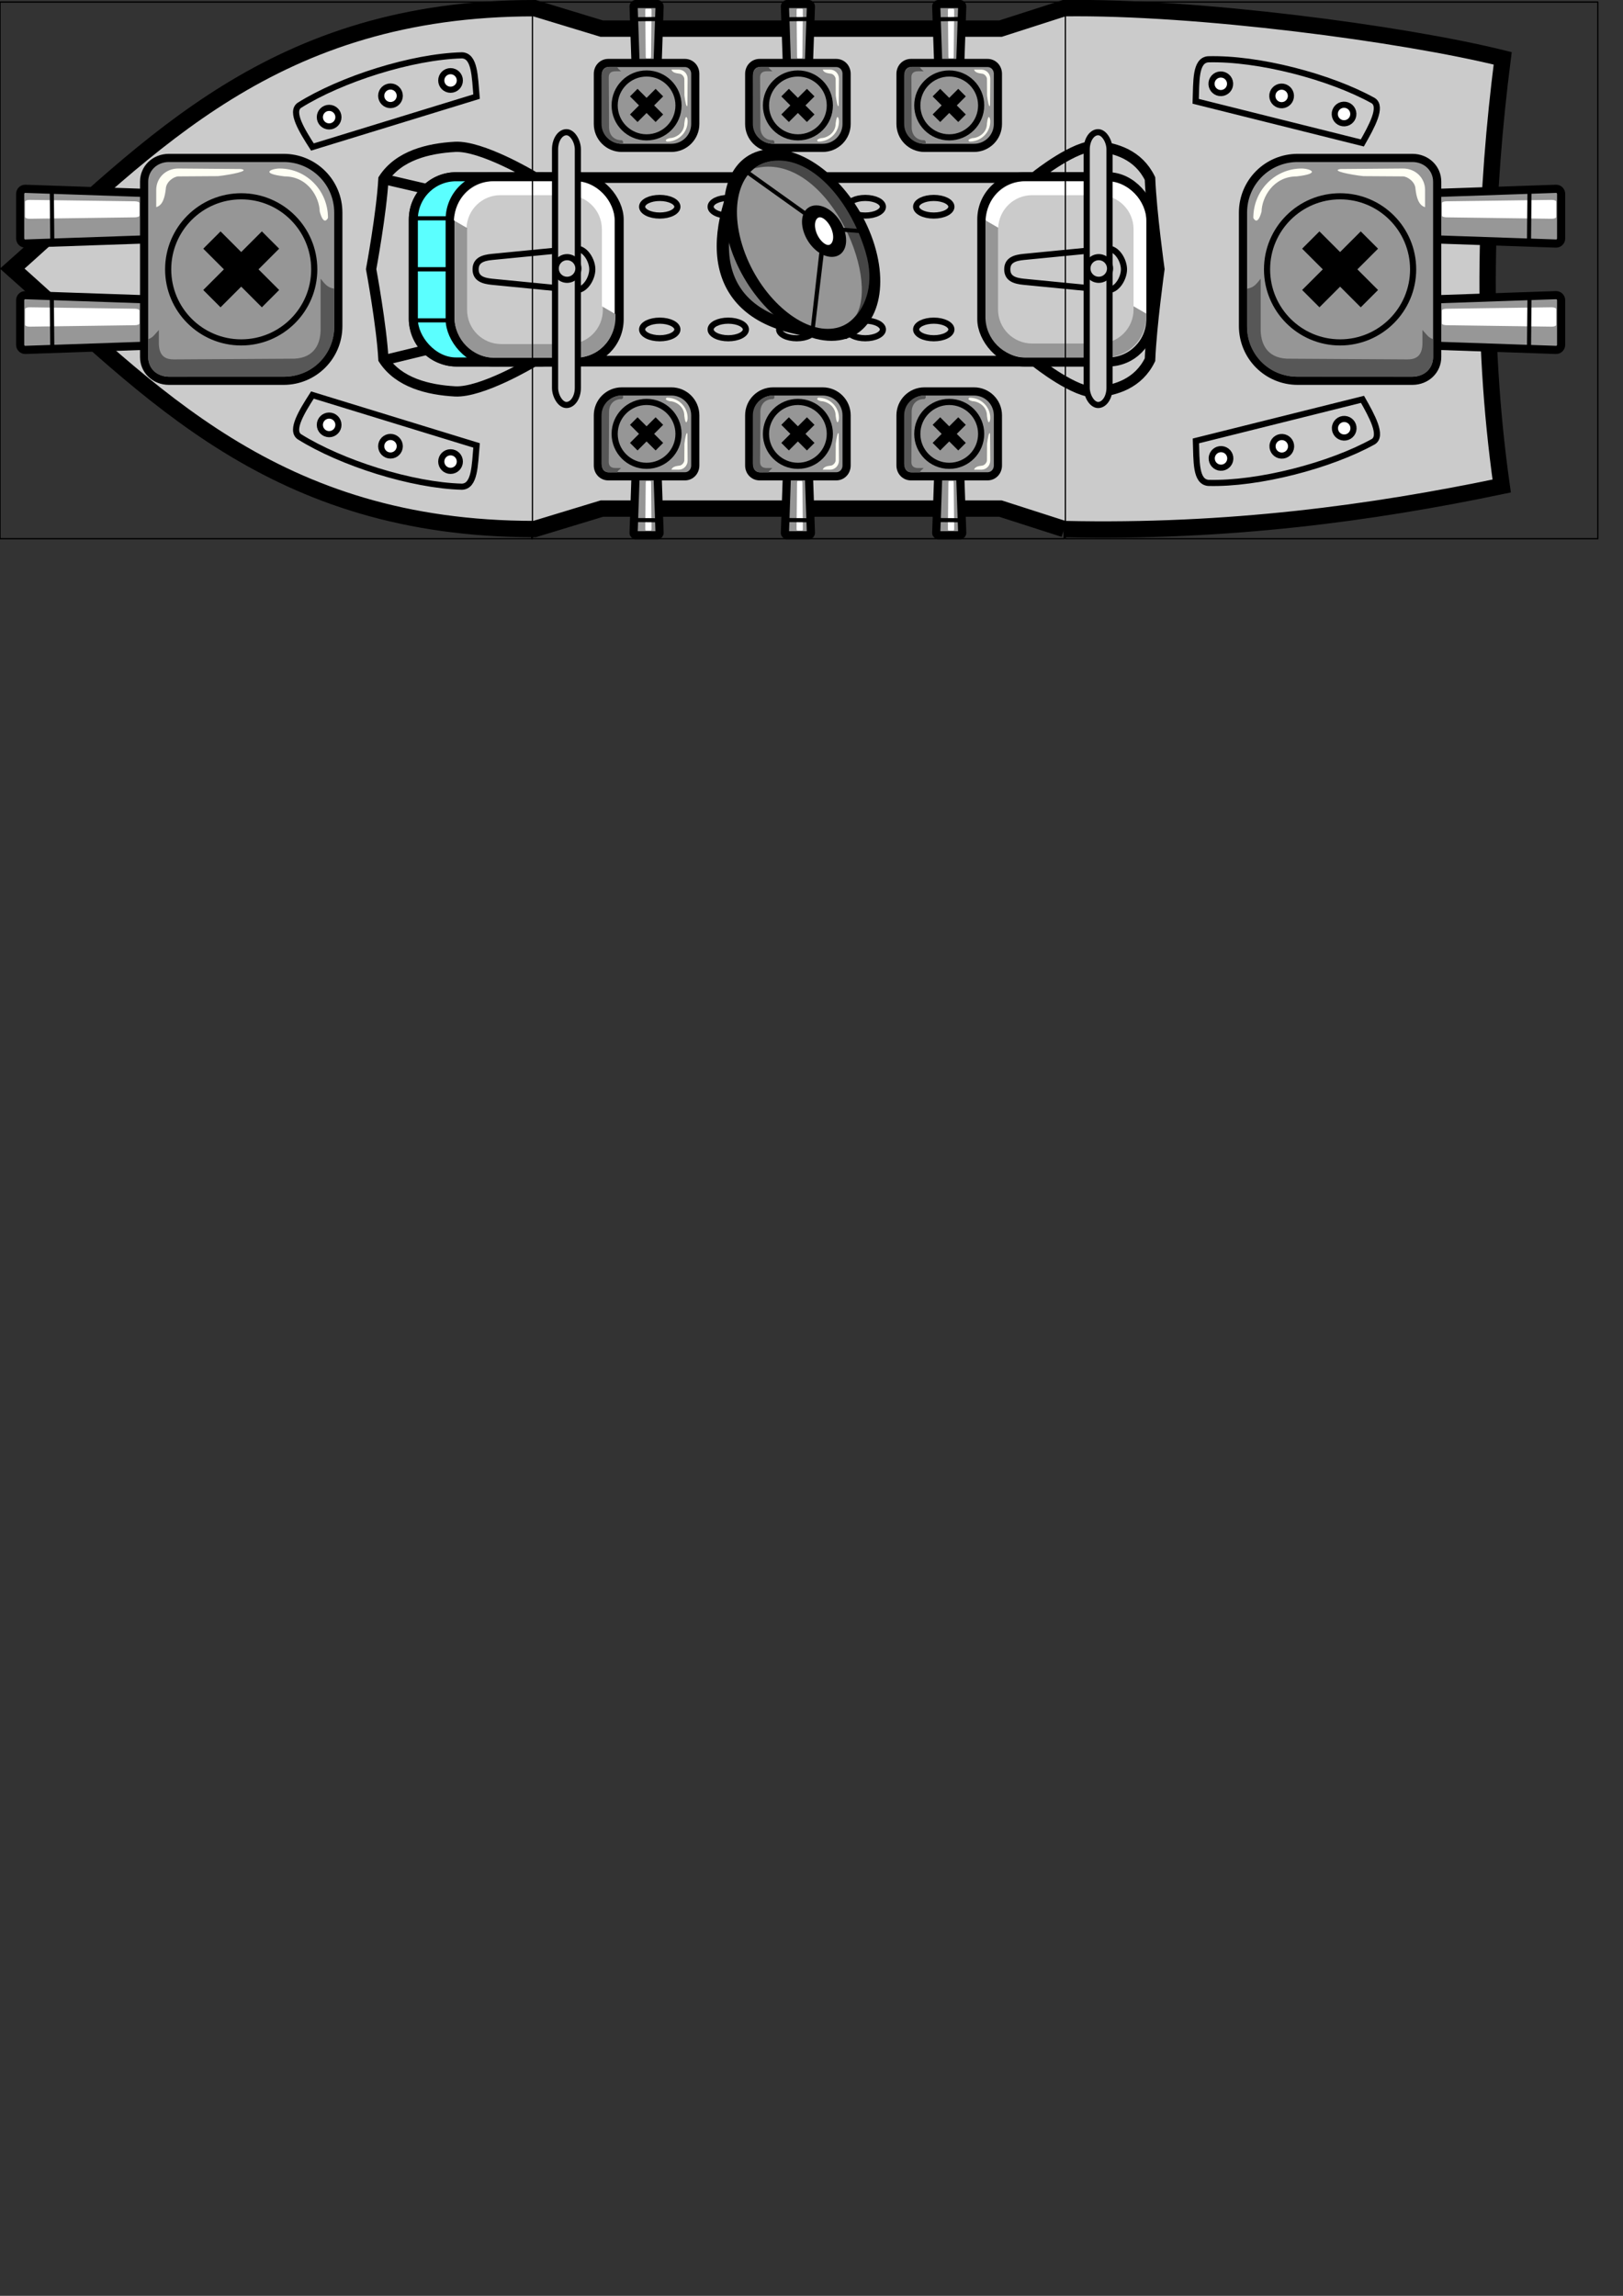 <?xml version="1.0" encoding="UTF-8" standalone="no"?>
<!-- Created with Inkscape (http://www.inkscape.org/) -->

<svg
   xmlns:dc="http://purl.org/dc/elements/1.1/"
   xmlns:cc="http://creativecommons.org/ns#"
   xmlns:rdf="http://www.w3.org/1999/02/22-rdf-syntax-ns#"
   xmlns:svg="http://www.w3.org/2000/svg"
   xmlns="http://www.w3.org/2000/svg"
   xmlns:sodipodi="http://sodipodi.sourceforge.net/DTD/sodipodi-0.dtd"
   xmlns:inkscape="http://www.inkscape.org/namespaces/inkscape"
   width="210mm"
   height="297mm"
   viewBox="0 0 210 297"
   version="1.1"
   id="svg8"
   inkscape:version="0.92.4 (5da689c313, 2019-01-14)"
   sodipodi:docname="barco.svg">
  <rect x="0" y="0" width="210" height="297" fill="#333333" stroke="none"/>
  <defs
     id="defs2">
    <inkscape:path-effect
       oposite_fuse="false"
       fuse_paths="false"
       discard_orig_path="false"
       mode="free"
       is_visible="true"
       id="path-effect1175"
       center_point="62.037,34.812"
       end_point="55.28,34.845"
       start_point="68.794,34.779"
       effect="mirror_symmetry" />
    <inkscape:path-effect
       effect="mirror_symmetry"
       start_point="68.794,34.779"
       end_point="55.28,34.845"
       center_point="62.037,34.812"
       id="path-effect4647"
       is_visible="true"
       mode="free"
       discard_orig_path="false"
       fuse_paths="false"
       oposite_fuse="false" />
    <inkscape:path-effect
       effect="mirror_symmetry"
       start_point="55.28,23.156"
       end_point="55.28,24.476"
       center_point="55.28,23.816"
       id="path-effect4639"
       is_visible="true"
       mode="free"
       discard_orig_path="false"
       fuse_paths="false"
       oposite_fuse="false" />
  </defs>
  <sodipodi:namedview
     id="base"
     pagecolor="#ffffff"
     bordercolor="#666666"
     borderopacity="1.0"
     inkscape:pageopacity="0.0"
     inkscape:pageshadow="2"
     inkscape:zoom="0.7"
     inkscape:cx="391.67447"
     inkscape:cy="984.34258"
     inkscape:document-units="mm"
     inkscape:current-layer="layer1"
     showgrid="false"
     inkscape:snap-page="true"
     showguides="true"
     inkscape:guide-bbox="true"
     inkscape:snap-smooth-nodes="true"
     inkscape:snap-intersection-paths="true"
     inkscape:object-paths="false"
     inkscape:window-width="1366"
     inkscape:window-height="745"
     inkscape:window-x="-8"
     inkscape:window-y="-8"
     inkscape:window-maximized="1"
     inkscape:snap-global="true"
     inkscape:snap-bbox="true"
     inkscape:bbox-paths="true">
    <sodipodi:guide
       position="33.787,263.213"
       orientation="1,0"
       id="guide819"
       inkscape:locked="false" />
    <sodipodi:guide
       position="16.725,262.221"
       orientation="0,1"
       id="guide821"
       inkscape:locked="false" />
  </sodipodi:namedview>
  <g
     inkscape:label="Capa 1"
     inkscape:groupmode="layer"
     id="layer1">
    <path
       sodipodi:nodetypes="ccccccccc"
       inkscape:connector-curvature="0"
       id="path1438"
       d="m 68.794,0.266 h 34.447 34.447 V 34.978 69.689 H 103.24 68.794 V 34.978 Z"
       style="fill:none;fill-opacity:1;stroke:#000000;stroke-width:0.163;stroke-linecap:round;stroke-linejoin:round;stroke-miterlimit:4;stroke-dasharray:none;stroke-dashoffset:19.8;stroke-opacity:1;paint-order:fill markers stroke"
       inkscape:export-filename="C:\xampp\htdocs\BatallaNaval\imagen\barcos\destructor_medio.png"
       inkscape:export-xdpi="96"
       inkscape:export-ydpi="96" />
    <path
       style="fill:#cbcbcb;fill-opacity:1;stroke:#000000;stroke-width:2.117;stroke-linecap:butt;stroke-linejoin:miter;stroke-miterlimit:4;stroke-dasharray:none;stroke-opacity:1"
       d="m 137.687,68.443 -8.23,-2.646 H 77.863 l -8.702,2.646 C 35.374,68.443 19.546,50.678 1.588,34.751 19.546,18.823 35.374,1.058 69.161,1.058 l 8.702,2.646 h 51.594 l 8.23,-2.646 c 17.112,-0.231 43.771,3.271 56.746,6.489 -2.174,17.101 -2.945,35.303 -0.128,55.325 -16.735,3.497 -35.34,6.046 -56.618,5.571 z"
       id="path5265"
       inkscape:connector-curvature="0"
       sodipodi:nodetypes="cccccccccccc" />
    <path
       style="fill:#979797;fill-opacity:1;stroke:#000000;stroke-width:1.058;stroke-linecap:round;stroke-linejoin:round;stroke-miterlimit:4;stroke-dasharray:none;stroke-dashoffset:19.8;stroke-opacity:1;paint-order:fill markers stroke"
       d="m 3.278,24.425 15.368,0.529 c 0.37,0.013 0.668,0.298 0.668,0.668 v 4.688 c 0,0.37 -0.298,0.655 -0.668,0.668 L 3.278,31.507 c -0.37,0.013 -0.668,-0.298 -0.668,-0.668 v -5.746 c 0,-0.37 0.298,-0.681 0.668,-0.668 z"
       id="rect836"
       inkscape:connector-curvature="0"
       sodipodi:nodetypes="sssssssss" />
    <g
       id="g4620">
      <path
         style="fill:#979797;fill-opacity:1;stroke:#000000;stroke-width:1.058;stroke-linecap:round;stroke-linejoin:round;stroke-miterlimit:4;stroke-dasharray:none;stroke-dashoffset:19.8;stroke-opacity:1;paint-order:fill markers stroke"
         d="m 3.278,38.183 15.368,0.529 c 0.37,0.013 0.668,0.298 0.668,0.668 v 4.688 c 0,0.37 -0.298,0.655 -0.668,0.668 L 3.278,45.266 C 2.908,45.279 2.609,44.968 2.609,44.598 v -5.746 c 0,-0.37 0.298,-0.681 0.668,-0.668 z"
         id="path4611"
         inkscape:connector-curvature="0"
         sodipodi:nodetypes="sssssssss" />
      <path
         sodipodi:nodetypes="sssssssss"
         inkscape:connector-curvature="0"
         id="path4613"
         d="m 3.836,39.753 13.616,0.187 c 0.328,0.005 0.592,0.105 0.592,0.236 v 1.659 c 0,0.131 -0.264,0.232 -0.592,0.236 L 3.836,42.259 C 3.508,42.264 3.244,42.154 3.244,42.023 v -2.033 c 0,-0.131 0.264,-0.241 0.592,-0.236 z"
         style="fill:#ffffff;fill-opacity:1;stroke:none;stroke-width:0.593;stroke-linecap:round;stroke-linejoin:round;stroke-miterlimit:4;stroke-dasharray:none;stroke-dashoffset:19.8;stroke-opacity:1;paint-order:fill markers stroke" />
      <path
         style="fill:none;stroke:#000000;stroke-width:0.529;stroke-linecap:butt;stroke-linejoin:miter;stroke-miterlimit:4;stroke-dasharray:none;stroke-opacity:1"
         d="m 6.701,38.301 0.066,6.845"
         id="path4615"
         inkscape:connector-curvature="0"
         sodipodi:nodetypes="cc" />
    </g>
    <g
       id="g858"
       style="stroke-width:0.794;stroke-miterlimit:4;stroke-dasharray:none"
       transform="translate(1.587,1.058)">
      <path
         sodipodi:nodetypes="ccccc"
         inkscape:connector-curvature="0"
         id="path846"
         d="M 37.136,12.573 C 42.567,9.172 51.704,6.268 58.185,6.1 c 1.671,0.065 1.66,2.731 1.89,5.339 L 38.837,17.959 C 37.505,15.879 35.974,13.423 37.136,12.573 Z"
         style="fill:none;stroke:#000000;stroke-width:0.794;stroke-linecap:butt;stroke-linejoin:miter;stroke-miterlimit:4;stroke-dasharray:none;stroke-opacity:1" />
      <circle
         r="1.202"
         cy="14.098"
         cx="41"
         id="path848"
         style="fill:#ffffff;fill-opacity:1;stroke:#000000;stroke-width:0.794;stroke-linecap:round;stroke-linejoin:round;stroke-miterlimit:4;stroke-dasharray:none;stroke-dashoffset:19.8;stroke-opacity:1;paint-order:fill markers stroke" />
      <circle
         style="fill:#ffffff;fill-opacity:1;stroke:#000000;stroke-width:0.794;stroke-linecap:round;stroke-linejoin:round;stroke-miterlimit:4;stroke-dasharray:none;stroke-dashoffset:19.8;stroke-opacity:1;paint-order:fill markers stroke"
         id="circle850"
         cx="48.938"
         cy="11.334"
         r="1.202" />
      <circle
         r="1.202"
         cy="9.35"
         cx="56.71"
         id="circle852"
         style="fill:#ffffff;fill-opacity:1;stroke:#000000;stroke-width:0.794;stroke-linecap:round;stroke-linejoin:round;stroke-miterlimit:4;stroke-dasharray:none;stroke-dashoffset:19.8;stroke-opacity:1;paint-order:fill markers stroke" />
    </g>
    <g
       id="g868"
       transform="matrix(1,0,0,-1,1.587,69.062)"
       style="stroke-width:0.794;stroke-miterlimit:4;stroke-dasharray:none">
      <path
         style="fill:none;stroke:#000000;stroke-width:0.794;stroke-linecap:butt;stroke-linejoin:miter;stroke-miterlimit:4;stroke-dasharray:none;stroke-opacity:1"
         d="M 37.136,12.573 C 42.567,9.172 51.704,6.268 58.185,6.1 c 1.671,0.065 1.66,2.731 1.89,5.339 L 38.837,17.959 C 37.505,15.879 35.974,13.423 37.136,12.573 Z"
         id="path860"
         inkscape:connector-curvature="0"
         sodipodi:nodetypes="ccccc" />
      <circle
         style="fill:#ffffff;fill-opacity:1;stroke:#000000;stroke-width:0.794;stroke-linecap:round;stroke-linejoin:round;stroke-miterlimit:4;stroke-dasharray:none;stroke-dashoffset:19.8;stroke-opacity:1;paint-order:fill markers stroke"
         id="circle862"
         cx="41"
         cy="14.098"
         r="1.202" />
      <circle
         r="1.202"
         cy="11.334"
         cx="48.938"
         id="circle864"
         style="fill:#ffffff;fill-opacity:1;stroke:#000000;stroke-width:0.794;stroke-linecap:round;stroke-linejoin:round;stroke-miterlimit:4;stroke-dasharray:none;stroke-dashoffset:19.8;stroke-opacity:1;paint-order:fill markers stroke" />
      <circle
         style="fill:#ffffff;fill-opacity:1;stroke:#000000;stroke-width:0.794;stroke-linecap:round;stroke-linejoin:round;stroke-miterlimit:4;stroke-dasharray:none;stroke-dashoffset:19.8;stroke-opacity:1;paint-order:fill markers stroke"
         id="circle866"
         cx="56.71"
         cy="9.35"
         r="1.202" />
    </g>
    <path
       style="fill:#cbcbcb;fill-opacity:1;stroke:#000000;stroke-width:1.385;stroke-linecap:round;stroke-linejoin:round;stroke-miterlimit:4;stroke-dasharray:none;stroke-dashoffset:19.8;stroke-opacity:1;paint-order:fill markers stroke"
       d="m 59.055,22.97 h 81.8 c 3.028,0 5.466,2.438 5.466,5.466 v 12.818 c 0,3.028 -2.438,5.466 -5.466,5.466 H 59.055 c -3.028,0 -5.466,-2.438 -5.466,-5.466 V 28.436 c 0,-3.028 2.438,-5.466 5.466,-5.466 z"
       id="rect872"
       inkscape:connector-curvature="0"
       sodipodi:nodetypes="sssssssss" />
    <rect
       style="fill:#5bffff;fill-opacity:1;stroke:#000000;stroke-width:1.172;stroke-linecap:round;stroke-linejoin:round;stroke-miterlimit:4;stroke-dasharray:none;stroke-dashoffset:19.8;stroke-opacity:1;paint-order:fill markers stroke"
       id="rect5324"
       width="21.867"
       height="23.964"
       x="53.482"
       y="22.864"
       ry="5.515" />
    <path
       style="fill:none;stroke:#000000;stroke-width:1.323;stroke-linecap:butt;stroke-linejoin:miter;stroke-miterlimit:4;stroke-dasharray:none;stroke-opacity:1"
       d="m 68.886,22.74 c 0,0 -6.577,-3.934 -10.016,-3.742 -3.44,0.192 -7.289,1.111 -9.26,4.158 -0.234,4.35 -1.587,11.66 -1.587,11.66 0,0 1.353,7.311 1.587,11.66 1.972,3.047 5.821,3.966 9.26,4.158 3.44,0.192 10.016,-3.742 10.016,-3.742 z"
       id="path4631"
       inkscape:connector-curvature="0"
       sodipodi:nodetypes="czccczcc" />
    <rect
       ry="5.515"
       y="22.864"
       x="58.245"
       height="23.964"
       width="21.867"
       id="rect874"
       style="fill:#cbcbcb;fill-opacity:1;stroke:#000000;stroke-width:1.172;stroke-linecap:round;stroke-linejoin:round;stroke-miterlimit:4;stroke-dasharray:none;stroke-dashoffset:19.8;stroke-opacity:1;paint-order:fill markers stroke" />
    <rect
       style="fill:none;fill-opacity:1;stroke:#000000;stroke-width:0.529;stroke-linecap:round;stroke-linejoin:round;stroke-miterlimit:4;stroke-dasharray:none;stroke-dashoffset:19.8;stroke-opacity:1;paint-order:fill markers stroke"
       id="rect876"
       width="4.76"
       height="6.602"
       x="53.56"
       y="28.243" />
    <rect
       y="34.845"
       x="53.558"
       height="6.602"
       width="4.76"
       id="rect878"
       style="fill:none;fill-opacity:1;stroke:#000000;stroke-width:0.529;stroke-linecap:round;stroke-linejoin:round;stroke-miterlimit:4;stroke-dasharray:none;stroke-dashoffset:19.8;stroke-opacity:1;paint-order:fill markers stroke" />
    <path
       sodipodi:nodetypes="sssssssss"
       inkscape:connector-curvature="0"
       id="path4609"
       d="m 3.836,25.861 13.616,0.182 c 0.328,0.004 0.592,0.103 0.592,0.23 v 1.615 c 0,0.127 -0.264,0.226 -0.592,0.23 L 3.836,28.3 C 3.508,28.305 3.244,28.198 3.244,28.07 v -1.979 c 0,-0.127 0.264,-0.235 0.592,-0.23 z"
       style="fill:#ffffff;fill-opacity:1;stroke:none;stroke-width:0.585;stroke-linecap:round;stroke-linejoin:round;stroke-miterlimit:4;stroke-dasharray:none;stroke-dashoffset:19.8;stroke-opacity:1;paint-order:fill markers stroke" />
    <path
       style="fill:none;stroke:#000000;stroke-width:0.529;stroke-linecap:butt;stroke-linejoin:miter;stroke-miterlimit:4;stroke-dasharray:none;stroke-opacity:1"
       d="m 6.701,24.543 0.066,6.845"
       id="path882"
       inkscape:connector-curvature="0"
       sodipodi:nodetypes="cc" />
    <ellipse
       style="fill:none;stroke:#000000;stroke-width:0.794;stroke-miterlimit:4;stroke-dasharray:none;stroke-opacity:1"
       id="path5274"
       cx="85.366"
       cy="26.746"
       rx="2.282"
       ry="1.139" />
    <ellipse
       ry="1.139"
       rx="2.282"
       cy="26.746"
       cx="94.229"
       id="ellipse5276"
       style="fill:none;stroke:#000000;stroke-width:0.794;stroke-miterlimit:4;stroke-dasharray:none;stroke-opacity:1" />
    <ellipse
       style="fill:none;stroke:#000000;stroke-width:0.794;stroke-miterlimit:4;stroke-dasharray:none;stroke-opacity:1"
       id="ellipse5278"
       cx="103.093"
       cy="26.746"
       rx="2.282"
       ry="1.139" />
    <ellipse
       ry="1.139"
       rx="2.282"
       cy="26.746"
       cx="111.957"
       id="ellipse5280"
       style="fill:none;stroke:#000000;stroke-width:0.794;stroke-miterlimit:4;stroke-dasharray:none;stroke-opacity:1" />
    <ellipse
       style="fill:none;stroke:#000000;stroke-width:0.794;stroke-miterlimit:4;stroke-dasharray:none;stroke-opacity:1"
       id="ellipse5282"
       cx="120.82"
       cy="26.746"
       rx="2.282"
       ry="1.139" />
    <ellipse
       ry="1.139"
       rx="2.282"
       cy="42.621"
       cx="85.366"
       id="ellipse5284"
       style="fill:none;stroke:#000000;stroke-width:0.794;stroke-miterlimit:4;stroke-dasharray:none;stroke-opacity:1" />
    <ellipse
       style="fill:none;stroke:#000000;stroke-width:0.794;stroke-miterlimit:4;stroke-dasharray:none;stroke-opacity:1"
       id="ellipse5286"
       cx="94.229"
       cy="42.621"
       rx="2.282"
       ry="1.139" />
    <ellipse
       ry="1.139"
       rx="2.282"
       cy="42.621"
       cx="103.093"
       id="ellipse5288"
       style="fill:none;stroke:#000000;stroke-width:0.794;stroke-miterlimit:4;stroke-dasharray:none;stroke-opacity:1" />
    <ellipse
       style="fill:none;stroke:#000000;stroke-width:0.794;stroke-miterlimit:4;stroke-dasharray:none;stroke-opacity:1"
       id="ellipse5290"
       cx="111.957"
       cy="42.621"
       rx="2.282"
       ry="1.139" />
    <ellipse
       ry="1.139"
       rx="2.282"
       cy="42.621"
       cx="120.82"
       id="ellipse5292"
       style="fill:none;stroke:#000000;stroke-width:0.794;stroke-miterlimit:4;stroke-dasharray:none;stroke-opacity:1" />
    <g
       id="g4599"
       transform="translate(10.583,-0.529)">
      <path
         sodipodi:nodetypes="ccc"
         inkscape:connector-curvature="0"
         id="path5300"
         d="M 84.988,23.727 C 80.149,35.027 83.717,43.181 97.567,43.54 Z"
         style="fill:#808080;stroke:#000000;stroke-width:1.58;stroke-linecap:butt;stroke-linejoin:miter;stroke-miterlimit:4;stroke-dasharray:none;stroke-opacity:1" />
      <ellipse
         transform="matrix(1,0,0.293,0.956,0,0)"
         ry="12.159"
         rx="8.559"
         cy="33.706"
         cx="83.322"
         id="path5294"
         style="fill:#969696;fill-opacity:1;stroke:#000000;stroke-width:1.622;stroke-miterlimit:4;stroke-dasharray:none;stroke-opacity:1" />
      <path
         sodipodi:nodetypes="sccss"
         inkscape:connector-curvature="0"
         id="ellipse5302"
         d="m 101.397,33.071 c 1.291,4.273 -0.097,7.069 -1.322,8.434 3.408,-5.102 -3.874,-21.54 -13.044,-19.187 0.933,-0.745 1.981,-1.02 3.162,-1.02 4.662,0 9.263,5.349 11.204,11.772 z"
         style="fill:#464646;fill-opacity:1;stroke:none;stroke-width:1.576;stroke-miterlimit:4;stroke-dasharray:none;stroke-opacity:1" />
      <path
         sodipodi:nodetypes="ccccc"
         inkscape:connector-curvature="0"
         id="path5298"
         d="m 86.296,22.941 9.848,7.035 -1.595,13.319 1.501,-13.225 4.971,0.375"
         style="fill:none;stroke:#000000;stroke-width:0.525px;stroke-linecap:butt;stroke-linejoin:miter;stroke-opacity:1" />
      <ellipse
         style="fill:#ffffff;stroke:#000000;stroke-width:1.611;stroke-miterlimit:4;stroke-dasharray:none;stroke-opacity:1"
         id="ellipse5296"
         cx="86.854"
         cy="31.797"
         rx="1.861"
         ry="2.678"
         transform="matrix(1,0,0.289,0.957,0,0)" />
    </g>
    <g
       id="g4645"
       inkscape:path-effect="#path-effect4647">
      <path
         sodipodi:nodetypes="cc"
         inkscape:connector-curvature="0"
         id="path4637"
         d="m 49.609,23.156 5.671,1.319 m -5.556,22.114 5.658,-1.375"
         style="fill:none;stroke:#000000;stroke-width:1.323;stroke-linecap:butt;stroke-linejoin:miter;stroke-miterlimit:4;stroke-dasharray:none;stroke-opacity:1"
         inkscape:original-d="m 49.609374,23.156248 5.671122,1.319284" />
      <path
         sodipodi:nodetypes="cc"
         inkscape:connector-curvature="0"
         id="path4641"
         d="m 48.029,34.779 5.56,0.066 m -5.559,0.137 5.559,-0.121"
         style="fill:none;stroke:none;stroke-width:0.265px;stroke-linecap:butt;stroke-linejoin:miter;stroke-opacity:1"
         inkscape:original-d="m 48.02874,34.779021 5.559851,0.06629" />
    </g>
    <g
       id="g909">
      <path
         sodipodi:nodetypes="sscsssscs"
         inkscape:connector-curvature="0"
         id="rect830"
         d="M 18.646,46.188 V 23.503 c 0,-1.703 1.371,-3.074 3.226,-3.074 h 14.819 c 3.924,0 7.083,3.159 7.083,7.083 v 14.667 c 0,3.924 -3.159,7.083 -7.083,7.083 H 21.872 c -1.855,0 -3.226,-1.371 -3.226,-3.074 z"
         style="fill:#969696;fill-opacity:1;stroke:#000000;stroke-width:1.058;stroke-linecap:round;stroke-linejoin:round;stroke-miterlimit:4;stroke-dasharray:none;stroke-dashoffset:19.8;stroke-opacity:1;paint-order:fill markers stroke" />
      <circle
         r="9.451"
         cy="34.845"
         cx="31.21"
         id="path834"
         style="fill:none;fill-opacity:1;stroke:#000000;stroke-width:0.794;stroke-linecap:round;stroke-linejoin:round;stroke-miterlimit:4;stroke-dasharray:none;stroke-dashoffset:19.8;stroke-opacity:1;paint-order:fill markers stroke" />
      <path
         inkscape:connector-curvature="0"
         id="rect1444"
         d="m 26.861,32.172 2.673,2.673 -2.673,2.673 1.675,1.675 2.673,-2.673 2.673,2.673 1.676,-1.676 -2.673,-2.673 2.673,-2.673 -1.675,-1.675 -2.673,2.673 -2.673,-2.673 z"
         style="fill:#000000;stroke:#000000;stroke-width:0.794;stroke-miterlimit:4;stroke-dasharray:none;stroke-opacity:1" />
      <path
         style="fill:#fffff4;fill-opacity:1;stroke:none;stroke-width:0.945;stroke-linecap:round;stroke-linejoin:round;stroke-miterlimit:4;stroke-dasharray:none;stroke-dashoffset:19.8;stroke-opacity:1;paint-order:fill markers stroke"
         d="m 36.174,21.799 c 3.47,0 6.263,2.848 6.263,6.385 0,0 -0.521,1.187 -1.066,-0.809 -0.037,-1.828 -1.507,-4.555 -4.555,-4.555 -3.256,-0.384 -1.701,-1.008 -0.642,-1.021 z m -7.977,0.988 -5.112,0.033 c -0.585,0.005 -1.607,0.692 -1.632,1.632 -0.128,1.035 -0.379,2.109 -1.238,2.342 v -2.224 c 0,-1.535 1.212,-2.771 2.853,-2.771 l 8.102,0.067 c 1.334,0.223 -1.421,0.756 -2.973,0.921 z"
         id="path4635"
         inkscape:connector-curvature="0"
         sodipodi:nodetypes="cccccccccscccc" />
      <path
         sodipodi:nodetypes="ccccccccccccc"
         inkscape:connector-curvature="0"
         id="path4661"
         d="m 19.175,43.868 c 0.636,-0.183 0.851,-0.631 1.378,-1.18 v 1.587 c -0.029,1.886 0.945,2.217 1.937,2.221 l 15.592,-0.095 c 2.65,-0.12 3.446,-2.012 3.402,-3.969 v -6.378 c 0.54,0.643 0.829,1.139 1.762,1.295 v 4.83 c 0.086,3.446 -2.666,6.591 -6.553,6.553 l -14.786,0.009 c -1.838,-0.033 -2.73,-1.198 -2.73,-2.553 z"
         style="fill:#575757;fill-opacity:1;stroke:none;stroke-width:0.265;stroke-linecap:butt;stroke-linejoin:round;stroke-miterlimit:4;stroke-dasharray:none;stroke-opacity:1" />
    </g>
    <path
       style="fill:#969696;fill-opacity:1;stroke:none;stroke-width:4.209;stroke-linecap:round;stroke-linejoin:round;stroke-miterlimit:4;stroke-dasharray:none;stroke-dashoffset:19.8;stroke-opacity:1;paint-order:fill markers stroke"
       d="M 300.516 153.291 L 294.355 149.717 L 294.355 151.271 C 294.355 160.522 286.91 167.969 277.66 167.969 L 244.764 167.969 C 235.514 167.969 228.066 160.522 228.066 151.271 L 228.066 117.67 L 228.066 112.121 C 228.066 111.842 228.135 111.582 228.148 111.307 L 221.982 107.729 C 221.973 107.984 221.906 108.224 221.906 108.482 L 221.906 117.418 L 221.906 154.91 C 221.906 165.879 230.738 174.709 241.707 174.709 L 280.715 174.709 C 291.684 174.709 300.516 165.879 300.516 154.91 L 300.516 153.291 z "
       id="path1144"
       transform="scale(0.265)" />
    <path
       style="fill:#ffffff;fill-opacity:1;stroke:none;stroke-width:1.114;stroke-linecap:round;stroke-linejoin:round;stroke-miterlimit:4;stroke-dasharray:none;stroke-dashoffset:19.8;stroke-opacity:1;paint-order:fill markers stroke"
       d="m 63.952,23.464 c -2.834,0 -5.112,2.232 -5.219,5.039 l 1.631,0.947 c 0.114,-2.344 2.023,-4.202 4.396,-4.202 h 8.704 c 2.447,0 4.417,1.97 4.417,4.418 v 9.947 l 1.63,0.946 V 28.703 c 0,-2.902 -2.337,-5.238 -5.239,-5.238 z"
       id="rect1132"
       inkscape:connector-curvature="0" />
    <path
       style="fill:#cbcbcb;fill-opacity:1;stroke:#000000;stroke-width:0.794;stroke-linejoin:round;stroke-miterlimit:4;stroke-dasharray:none;stroke-opacity:1"
       d="m 63.677,33.236 10.824,-1.058 c 1.179,-0.115 2.138,1.483 2.138,2.667 0,1.185 -0.959,2.783 -2.138,2.667 L 63.677,36.454 c -1.179,-0.115 -2.138,-0.424 -2.138,-1.609 0,-1.185 0.959,-1.494 2.138,-1.609 z"
       id="rect1146"
       inkscape:connector-curvature="0"
       sodipodi:nodetypes="sssssss" />
    <rect
       style="fill:#cbcbcb;fill-opacity:1;stroke:#000000;stroke-width:0.794;stroke-linejoin:round;stroke-miterlimit:4;stroke-dasharray:none;stroke-opacity:1"
       id="rect1151"
       width="2.95"
       height="35.289"
       x="71.818"
       y="17.103"
       ry="2.214" />
    <circle
       style="fill:#cbcbcb;fill-opacity:1;stroke:#000000;stroke-width:0.794;stroke-linejoin:round;stroke-miterlimit:4;stroke-dasharray:none;stroke-opacity:1"
       id="path1149"
       cx="73.375"
       cy="34.732"
       r="1.465" />
    <path
       sodipodi:nodetypes="czccczcc"
       inkscape:connector-curvature="0"
       id="path1167"
       d="m 134.185,22.679 c 0,0 4.985,-3.954 7.593,-3.761 2.607,0.193 5.525,1.117 7.02,4.179 0.178,4.372 1.203,11.72 1.203,11.72 0,0 -1.026,7.348 -1.203,11.72 -1.495,3.062 -4.412,3.986 -7.02,4.179 -2.607,0.193 -7.593,-3.761 -7.593,-3.761 z"
       style="fill:none;stroke:#000000;stroke-width:1.367;stroke-linecap:butt;stroke-linejoin:miter;stroke-miterlimit:4;stroke-dasharray:none;stroke-opacity:1" />
    <rect
       style="fill:#cbcbcb;fill-opacity:1;stroke:#000000;stroke-width:1.172;stroke-linecap:round;stroke-linejoin:round;stroke-miterlimit:4;stroke-dasharray:none;stroke-dashoffset:19.8;stroke-opacity:1;paint-order:fill markers stroke"
       id="rect1153"
       width="21.867"
       height="23.964"
       x="127.036"
       y="22.864"
       ry="5.515" />
    <path
       id="path1155"
       d="m 148.303,40.558 -1.63,-0.946 v 0.411 c 0,2.447 -1.97,4.418 -4.417,4.418 h -8.704 c -2.447,0 -4.418,-1.97 -4.418,-4.418 v -8.89 -1.468 c 0,-0.074 0.018,-0.143 0.022,-0.215 l -1.631,-0.947 c -0.003,0.068 -0.02,0.131 -0.02,0.199 v 2.364 9.92 c 0,2.902 2.337,5.238 5.239,5.238 h 10.321 c 2.902,0 5.239,-2.336 5.239,-5.238 z"
       style="fill:#969696;fill-opacity:1;stroke:none;stroke-width:1.114;stroke-linecap:round;stroke-linejoin:round;stroke-miterlimit:4;stroke-dasharray:none;stroke-dashoffset:19.8;stroke-opacity:1;paint-order:fill markers stroke"
       inkscape:connector-curvature="0" />
    <path
       inkscape:connector-curvature="0"
       id="path1157"
       d="m 132.744,23.464 c -2.834,0 -5.112,2.232 -5.219,5.039 l 1.631,0.947 c 0.114,-2.344 2.023,-4.202 4.396,-4.202 h 8.704 c 2.447,0 4.417,1.97 4.417,4.418 v 9.947 l 1.63,0.946 V 28.703 c 0,-2.902 -2.337,-5.238 -5.239,-5.238 z"
       style="fill:#ffffff;fill-opacity:1;stroke:none;stroke-width:1.114;stroke-linecap:round;stroke-linejoin:round;stroke-miterlimit:4;stroke-dasharray:none;stroke-dashoffset:19.8;stroke-opacity:1;paint-order:fill markers stroke" />
    <path
       sodipodi:nodetypes="sssssss"
       inkscape:connector-curvature="0"
       id="path1159"
       d="m 132.469,33.236 10.824,-1.058 c 1.179,-0.115 2.138,1.483 2.138,2.667 0,1.185 -0.959,2.783 -2.138,2.667 L 132.469,36.454 c -1.179,-0.115 -2.138,-0.424 -2.138,-1.609 0,-1.185 0.959,-1.494 2.138,-1.609 z"
       style="fill:#cbcbcb;fill-opacity:1;stroke:#000000;stroke-width:0.794;stroke-linejoin:round;stroke-miterlimit:4;stroke-dasharray:none;stroke-opacity:1" />
    <rect
       ry="2.214"
       y="17.103"
       x="140.61"
       height="35.289"
       width="2.95"
       id="rect1161"
       style="fill:#cbcbcb;fill-opacity:1;stroke:#000000;stroke-width:0.794;stroke-linejoin:round;stroke-miterlimit:4;stroke-dasharray:none;stroke-opacity:1" />
    <circle
       r="1.465"
       cy="34.732"
       cx="142.166"
       id="circle1163"
       style="fill:#cbcbcb;fill-opacity:1;stroke:#000000;stroke-width:0.794;stroke-linejoin:round;stroke-miterlimit:4;stroke-dasharray:none;stroke-opacity:1" />
    <g
       transform="matrix(-0.999,0.053,0.053,0.999,214.118,-1.507)"
       style="stroke-width:0.794;stroke-miterlimit:4;stroke-dasharray:none"
       id="g1209">
      <path
         style="fill:none;stroke:#000000;stroke-width:0.794;stroke-linecap:butt;stroke-linejoin:miter;stroke-miterlimit:4;stroke-dasharray:none;stroke-opacity:1"
         d="M 37.136,12.573 C 42.567,9.172 51.704,6.268 58.185,6.1 c 1.671,0.065 1.66,2.731 1.89,5.339 L 38.837,17.959 C 37.505,15.879 35.974,13.423 37.136,12.573 Z"
         id="path1201"
         inkscape:connector-curvature="0"
         sodipodi:nodetypes="ccccc" />
      <circle
         style="fill:#ffffff;fill-opacity:1;stroke:#000000;stroke-width:0.794;stroke-linecap:round;stroke-linejoin:round;stroke-miterlimit:4;stroke-dasharray:none;stroke-dashoffset:19.8;stroke-opacity:1;paint-order:fill markers stroke"
         id="circle1203"
         cx="41"
         cy="14.098"
         r="1.202" />
      <circle
         r="1.202"
         cy="11.334"
         cx="48.938"
         id="circle1205"
         style="fill:#ffffff;fill-opacity:1;stroke:#000000;stroke-width:0.794;stroke-linecap:round;stroke-linejoin:round;stroke-miterlimit:4;stroke-dasharray:none;stroke-dashoffset:19.8;stroke-opacity:1;paint-order:fill markers stroke" />
      <circle
         style="fill:#ffffff;fill-opacity:1;stroke:#000000;stroke-width:0.794;stroke-linecap:round;stroke-linejoin:round;stroke-miterlimit:4;stroke-dasharray:none;stroke-dashoffset:19.8;stroke-opacity:1;paint-order:fill markers stroke"
         id="circle1207"
         cx="56.71"
         cy="9.35"
         r="1.202" />
    </g>
    <g
       id="g1229"
       style="stroke-width:0.794;stroke-miterlimit:4;stroke-dasharray:none"
       transform="rotate(-176.943,108.015,32.976)">
      <path
         sodipodi:nodetypes="ccccc"
         inkscape:connector-curvature="0"
         id="path1221"
         d="M 37.136,12.573 C 42.567,9.172 51.704,6.268 58.185,6.1 c 1.671,0.065 1.66,2.731 1.89,5.339 L 38.837,17.959 C 37.505,15.879 35.974,13.423 37.136,12.573 Z"
         style="fill:none;stroke:#000000;stroke-width:0.794;stroke-linecap:butt;stroke-linejoin:miter;stroke-miterlimit:4;stroke-dasharray:none;stroke-opacity:1" />
      <circle
         r="1.202"
         cy="14.098"
         cx="41"
         id="circle1223"
         style="fill:#ffffff;fill-opacity:1;stroke:#000000;stroke-width:0.794;stroke-linecap:round;stroke-linejoin:round;stroke-miterlimit:4;stroke-dasharray:none;stroke-dashoffset:19.8;stroke-opacity:1;paint-order:fill markers stroke" />
      <circle
         style="fill:#ffffff;fill-opacity:1;stroke:#000000;stroke-width:0.794;stroke-linecap:round;stroke-linejoin:round;stroke-miterlimit:4;stroke-dasharray:none;stroke-dashoffset:19.8;stroke-opacity:1;paint-order:fill markers stroke"
         id="circle1225"
         cx="48.938"
         cy="11.334"
         r="1.202" />
      <circle
         r="1.202"
         cy="9.35"
         cx="56.71"
         id="circle1227"
         style="fill:#ffffff;fill-opacity:1;stroke:#000000;stroke-width:0.794;stroke-linecap:round;stroke-linejoin:round;stroke-miterlimit:4;stroke-dasharray:none;stroke-dashoffset:19.8;stroke-opacity:1;paint-order:fill markers stroke" />
    </g>
    <path
       sodipodi:nodetypes="sssssssss"
       inkscape:connector-curvature="0"
       id="path1231"
       d="m 201.327,24.425 -15.368,0.529 c -0.37,0.013 -0.668,0.298 -0.668,0.668 v 4.688 c 0,0.37 0.298,0.655 0.668,0.668 l 15.368,0.529 c 0.37,0.013 0.668,-0.298 0.668,-0.668 v -5.746 c 0,-0.37 -0.298,-0.681 -0.668,-0.668 z"
       style="fill:#979797;fill-opacity:1;stroke:#000000;stroke-width:1.058;stroke-linecap:round;stroke-linejoin:round;stroke-miterlimit:4;stroke-dasharray:none;stroke-dashoffset:19.8;stroke-opacity:1;paint-order:fill markers stroke" />
    <g
       id="g1239"
       transform="matrix(-1,0,0,1,204.604,0)">
      <path
         sodipodi:nodetypes="sssssssss"
         inkscape:connector-curvature="0"
         id="path1233"
         d="m 3.278,38.183 15.368,0.529 c 0.37,0.013 0.668,0.298 0.668,0.668 v 4.688 c 0,0.37 -0.298,0.655 -0.668,0.668 L 3.278,45.266 C 2.908,45.279 2.609,44.968 2.609,44.598 v -5.746 c 0,-0.37 0.298,-0.681 0.668,-0.668 z"
         style="fill:#979797;fill-opacity:1;stroke:#000000;stroke-width:1.058;stroke-linecap:round;stroke-linejoin:round;stroke-miterlimit:4;stroke-dasharray:none;stroke-dashoffset:19.8;stroke-opacity:1;paint-order:fill markers stroke" />
      <path
         style="fill:#ffffff;fill-opacity:1;stroke:none;stroke-width:0.593;stroke-linecap:round;stroke-linejoin:round;stroke-miterlimit:4;stroke-dasharray:none;stroke-dashoffset:19.8;stroke-opacity:1;paint-order:fill markers stroke"
         d="m 3.836,39.753 13.616,0.187 c 0.328,0.005 0.592,0.105 0.592,0.236 v 1.659 c 0,0.131 -0.264,0.232 -0.592,0.236 L 3.836,42.259 C 3.508,42.264 3.244,42.154 3.244,42.023 v -2.033 c 0,-0.131 0.264,-0.241 0.592,-0.236 z"
         id="path1235"
         inkscape:connector-curvature="0"
         sodipodi:nodetypes="sssssssss" />
      <path
         sodipodi:nodetypes="cc"
         inkscape:connector-curvature="0"
         id="path1237"
         d="m 6.701,38.301 0.066,6.845"
         style="fill:none;stroke:#000000;stroke-width:0.529;stroke-linecap:butt;stroke-linejoin:miter;stroke-miterlimit:4;stroke-dasharray:none;stroke-opacity:1" />
    </g>
    <path
       style="fill:#ffffff;fill-opacity:1;stroke:none;stroke-width:0.585;stroke-linecap:round;stroke-linejoin:round;stroke-miterlimit:4;stroke-dasharray:none;stroke-dashoffset:19.8;stroke-opacity:1;paint-order:fill markers stroke"
       d="m 200.768,25.861 -13.616,0.182 c -0.328,0.004 -0.592,0.103 -0.592,0.23 v 1.615 c 0,0.127 0.264,0.226 0.592,0.23 l 13.616,0.182 c 0.328,0.004 0.592,-0.103 0.592,-0.23 v -1.979 c 0,-0.127 -0.264,-0.235 -0.592,-0.23 z"
       id="path1241"
       inkscape:connector-curvature="0"
       sodipodi:nodetypes="sssssssss" />
    <path
       sodipodi:nodetypes="cc"
       inkscape:connector-curvature="0"
       id="path1243"
       d="m 197.903,24.543 -0.066,6.845"
       style="fill:none;stroke:#000000;stroke-width:0.529;stroke-linecap:butt;stroke-linejoin:miter;stroke-miterlimit:4;stroke-dasharray:none;stroke-opacity:1" />
    <g
       id="g1255"
       transform="matrix(-1,0,0,1,204.604,0)">
      <path
         style="fill:#969696;fill-opacity:1;stroke:#000000;stroke-width:1.058;stroke-linecap:round;stroke-linejoin:round;stroke-miterlimit:4;stroke-dasharray:none;stroke-dashoffset:19.8;stroke-opacity:1;paint-order:fill markers stroke"
         d="M 18.646,46.188 V 23.503 c 0,-1.703 1.371,-3.074 3.226,-3.074 h 14.819 c 3.924,0 7.083,3.159 7.083,7.083 v 14.667 c 0,3.924 -3.159,7.083 -7.083,7.083 H 21.872 c -1.855,0 -3.226,-1.371 -3.226,-3.074 z"
         id="path1245"
         inkscape:connector-curvature="0"
         sodipodi:nodetypes="sscsssscs" />
      <circle
         style="fill:none;fill-opacity:1;stroke:#000000;stroke-width:0.794;stroke-linecap:round;stroke-linejoin:round;stroke-miterlimit:4;stroke-dasharray:none;stroke-dashoffset:19.8;stroke-opacity:1;paint-order:fill markers stroke"
         id="circle1247"
         cx="31.21"
         cy="34.845"
         r="9.451" />
      <path
         style="fill:#000000;stroke:#000000;stroke-width:0.794;stroke-miterlimit:4;stroke-dasharray:none;stroke-opacity:1"
         d="m 26.861,32.172 2.673,2.673 -2.673,2.673 1.675,1.675 2.673,-2.673 2.673,2.673 1.676,-1.676 -2.673,-2.673 2.673,-2.673 -1.675,-1.675 -2.673,2.673 -2.673,-2.673 z"
         id="path1249"
         inkscape:connector-curvature="0" />
      <path
         sodipodi:nodetypes="cccccccccscccc"
         inkscape:connector-curvature="0"
         id="path1251"
         d="m 36.174,21.799 c 3.47,0 6.263,2.848 6.263,6.385 0,0 -0.521,1.187 -1.066,-0.809 -0.037,-1.828 -1.507,-4.555 -4.555,-4.555 -3.256,-0.384 -1.701,-1.008 -0.642,-1.021 z m -7.977,0.988 -5.112,0.033 c -0.585,0.005 -1.607,0.692 -1.632,1.632 -0.128,1.035 -0.379,2.109 -1.238,2.342 v -2.224 c 0,-1.535 1.212,-2.771 2.853,-2.771 l 8.102,0.067 c 1.334,0.223 -1.421,0.756 -2.973,0.921 z"
         style="fill:#fffff4;fill-opacity:1;stroke:none;stroke-width:0.945;stroke-linecap:round;stroke-linejoin:round;stroke-miterlimit:4;stroke-dasharray:none;stroke-dashoffset:19.8;stroke-opacity:1;paint-order:fill markers stroke" />
      <path
         style="fill:#575757;fill-opacity:1;stroke:none;stroke-width:0.265;stroke-linecap:butt;stroke-linejoin:round;stroke-miterlimit:4;stroke-dasharray:none;stroke-opacity:1"
         d="m 19.175,43.868 c 0.636,-0.183 0.851,-0.631 1.378,-1.18 v 1.587 c -0.029,1.886 0.945,2.217 1.937,2.221 l 15.592,-0.095 c 2.65,-0.12 3.446,-2.012 3.402,-3.969 v -6.378 c 0.54,0.643 0.829,1.139 1.762,1.295 v 4.83 c 0.086,3.446 -2.666,6.591 -6.553,6.553 l -14.786,0.009 c -1.838,-0.033 -2.73,-1.198 -2.73,-2.553 z"
         id="path1253"
         inkscape:connector-curvature="0"
         sodipodi:nodetypes="ccccccccccccc" />
    </g>
    <path
       style="fill:none;fill-opacity:1;stroke:#000000;stroke-width:0.163;stroke-linecap:round;stroke-linejoin:round;stroke-miterlimit:4;stroke-dasharray:none;stroke-dashoffset:19.8;stroke-opacity:1;paint-order:fill markers stroke"
       d="m 137.85,0.266 h 34.447 34.447 V 34.978 69.689 H 172.297 137.85 V 34.978 Z"
       id="path1165"
       inkscape:connector-curvature="0"
       sodipodi:nodetypes="ccccccccc"
       inkscape:export-filename="C:\xampp\htdocs\BatallaNaval\imagen\barcos\destructor_cola.png"
       inkscape:export-xdpi="96"
       inkscape:export-ydpi="96" />
    <path
       style="fill:none;fill-opacity:1;stroke:#000000;stroke-width:0.163;stroke-linecap:round;stroke-linejoin:round;stroke-miterlimit:4;stroke-dasharray:none;stroke-dashoffset:19.8;stroke-opacity:1;paint-order:fill markers stroke"
       d="M 0.002,0.266 H 34.448 68.895 V 34.978 69.689 H 34.448 0.002 V 34.978 Z"
       id="rect815"
       inkscape:connector-curvature="0"
       sodipodi:nodetypes="ccccccccc"
       inkscape:export-filename="C:\xampp\htdocs\BatallaNaval\imagen\barcos\destructor_frente.png"
       inkscape:export-xdpi="96"
       inkscape:export-ydpi="96" />
    <g
       id="g1422"
       transform="translate(-0.15)">
      <g
         id="g1393">
        <path
           sodipodi:nodetypes="sssssssss"
           inkscape:connector-curvature="0"
           id="path5154"
           d="m 85.492,68.931 -0.251,-7.296 c -0.006,-0.176 -0.141,-0.317 -0.317,-0.317 h -2.226 c -0.176,0 -0.311,0.142 -0.317,0.317 l -0.251,7.296 c -0.006,0.176 0.141,0.317 0.317,0.317 h 2.728 c 0.176,0 0.323,-0.142 0.317,-0.317 z"
           style="fill:#969696;fill-opacity:1;stroke:#000000;stroke-width:1.058;stroke-linecap:round;stroke-linejoin:round;stroke-miterlimit:4;stroke-dasharray:none;stroke-dashoffset:19.8;stroke-opacity:1;paint-order:fill markers stroke" />
        <path
           style="fill:#ffffff;fill-opacity:1;stroke:none;stroke-width:0.468;stroke-linecap:round;stroke-linejoin:round;stroke-miterlimit:4;stroke-dasharray:none;stroke-dashoffset:19.8;stroke-opacity:1;paint-order:fill markers stroke"
           d="m 84.453,68.378 -0.061,-5.905 c -0.001,-0.142 -0.034,-0.257 -0.077,-0.257 h -0.537 c -0.042,0 -0.075,0.115 -0.077,0.257 l -0.061,5.905 c -0.001,0.142 0.034,0.257 0.077,0.257 h 0.658 c 0.042,0 0.078,-0.115 0.077,-0.257 z"
           id="path1076"
           inkscape:connector-curvature="0"
           sodipodi:nodetypes="sssssssss" />
        <path
           sodipodi:nodetypes="cc"
           inkscape:connector-curvature="0"
           id="path5160"
           d="m 85.436,67.306 -3.25,-0.031"
           style="fill:#969696;fill-opacity:1;stroke:#000000;stroke-width:0.529;stroke-linecap:butt;stroke-linejoin:miter;stroke-miterlimit:4;stroke-dasharray:none;stroke-opacity:1" />
        <path
           sodipodi:nodetypes="sscsssscs"
           inkscape:connector-curvature="0"
           id="path5156"
           d="m 78.853,61.62 h 9.915 c 0.744,0 1.343,-0.599 1.343,-1.41 v -6.477 c 0,-1.715 -1.381,-3.096 -3.096,-3.096 h -6.41 c -1.715,0 -3.096,1.381 -3.096,3.096 v 6.477 c 0,0.811 0.599,1.41 1.343,1.41 z"
           style="fill:#969696;fill-opacity:1;stroke:#000000;stroke-width:1.058;stroke-linecap:round;stroke-linejoin:round;stroke-miterlimit:4;stroke-dasharray:none;stroke-dashoffset:19.8;stroke-opacity:1;paint-order:fill markers stroke" />
        <circle
           r="4.131"
           cy="-83.811"
           cx="-56.129"
           id="circle5158"
           style="fill:#969696;fill-opacity:1;stroke:#000000;stroke-width:0.794;stroke-linecap:round;stroke-linejoin:round;stroke-miterlimit:4;stroke-dasharray:none;stroke-dashoffset:19.8;stroke-opacity:1;paint-order:fill markers stroke"
           transform="matrix(0,-1,-1,0,0,0)" />
        <path
           inkscape:connector-curvature="0"
           id="path5162"
           d="m 84.979,58.029 -1.168,-1.168 -1.168,1.168 -0.732,-0.732 1.168,-1.168 -1.168,-1.168 0.732,-0.732 1.168,1.168 1.168,-1.168 0.732,0.732 -1.168,1.168 1.168,1.168 z"
           style="fill:#000000;fill-opacity:1;stroke:#000000;stroke-width:0.347;stroke-miterlimit:4;stroke-dasharray:none;stroke-opacity:1" />
        <path
           style="fill:#fffff4;fill-opacity:1;stroke:none;stroke-width:0.396;stroke-linecap:round;stroke-linejoin:round;stroke-miterlimit:4;stroke-dasharray:none;stroke-dashoffset:19.8;stroke-opacity:1;paint-order:fill markers stroke"
           d="m 89.123,54.074 c 0,-1.454 -1.193,-2.625 -2.675,-2.625 0,0 -0.497,0.218 0.339,0.447 0.766,0.015 1.909,0.631 1.909,1.909 0.161,1.364 0.422,0.713 0.428,0.269 z m -0.414,3.343 -0.014,2.142 c -0.002,0.245 -0.29,0.674 -0.684,0.684 -0.434,0.054 -0.884,0.159 -0.982,0.519 h 0.932 c 0.643,0 1.161,-0.508 1.161,-1.195 l -0.028,-3.395 c -0.093,-0.559 -0.317,0.596 -0.386,1.246 z"
           id="path955"
           inkscape:connector-curvature="0"
           sodipodi:nodetypes="cccccccccscccc" />
        <path
           sodipodi:nodetypes="ccccccccccc"
           inkscape:connector-curvature="0"
           id="path957"
           d="m 80.018,61.126 c 0.077,-0.267 0.264,-0.357 0.494,-0.577 h -0.665 c -0.79,0.012 -0.929,-0.396 -0.93,-0.812 l 0.04,-6.533 c 0.05,-1.111 0.837,-1.598 1.657,-1.579 0.224,-0.107 0.16,-0.407 0.136,-0.466 -1.444,-0.036 -2.786,0.999 -2.77,2.628 l -0.004,6.196 c 0.014,0.77 0.502,1.144 1.07,1.144 z"
           style="fill:#575757;fill-opacity:1;stroke:none;stroke-width:0.111;stroke-linecap:butt;stroke-linejoin:round;stroke-miterlimit:4;stroke-dasharray:none;stroke-opacity:1" />
      </g>
      <g
         transform="translate(4.763)"
         id="g1365">
        <path
           style="fill:#969696;fill-opacity:1;stroke:#000000;stroke-width:1.058;stroke-linecap:round;stroke-linejoin:round;stroke-miterlimit:4;stroke-dasharray:none;stroke-dashoffset:19.8;stroke-opacity:1;paint-order:fill markers stroke"
           d="m 100.309,68.931 -0.251,-7.296 c -0.006,-0.176 -0.141,-0.317 -0.317,-0.317 h -2.226 c -0.176,0 -0.311,0.142 -0.317,0.317 l -0.251,7.296 c -0.006,0.176 0.141,0.317 0.317,0.317 h 2.728 c 0.176,0 0.323,-0.142 0.317,-0.317 z"
           id="path5185"
           inkscape:connector-curvature="0"
           sodipodi:nodetypes="sssssssss" />
        <path
           sodipodi:nodetypes="sssssssss"
           inkscape:connector-curvature="0"
           id="path1078"
           d="m 99.27,68.378 -0.061,-5.905 c -0.001,-0.142 -0.034,-0.257 -0.077,-0.257 h -0.537 c -0.042,0 -0.075,0.115 -0.077,0.257 l -0.061,5.905 c -0.001,0.142 0.034,0.257 0.077,0.257 h 0.658 c 0.042,0 0.078,-0.115 0.077,-0.257 z"
           style="fill:#ffffff;fill-opacity:1;stroke:none;stroke-width:0.468;stroke-linecap:round;stroke-linejoin:round;stroke-miterlimit:4;stroke-dasharray:none;stroke-dashoffset:19.8;stroke-opacity:1;paint-order:fill markers stroke" />
        <path
           style="fill:#969696;fill-opacity:1;stroke:#000000;stroke-width:0.529;stroke-linecap:butt;stroke-linejoin:miter;stroke-miterlimit:4;stroke-dasharray:none;stroke-opacity:1"
           d="m 100.253,67.306 -3.25,-0.031"
           id="path5187"
           inkscape:connector-curvature="0"
           sodipodi:nodetypes="cc" />
        <path
           style="fill:#969696;fill-opacity:1;stroke:#000000;stroke-width:1.058;stroke-linecap:round;stroke-linejoin:round;stroke-miterlimit:4;stroke-dasharray:none;stroke-dashoffset:19.8;stroke-opacity:1;paint-order:fill markers stroke"
           d="m 93.67,61.62 h 9.915 c 0.744,0 1.343,-0.599 1.343,-1.41 v -6.477 c 0,-1.715 -1.381,-3.096 -3.096,-3.096 h -6.41 c -1.715,0 -3.096,1.381 -3.096,3.096 v 6.477 c 0,0.811 0.599,1.41 1.343,1.41 z"
           id="path5189"
           inkscape:connector-curvature="0"
           sodipodi:nodetypes="sscsssscs" />
        <circle
           transform="matrix(0,-1,-1,0,0,0)"
           style="fill:#969696;fill-opacity:1;stroke:#000000;stroke-width:0.794;stroke-linecap:round;stroke-linejoin:round;stroke-miterlimit:4;stroke-dasharray:none;stroke-dashoffset:19.8;stroke-opacity:1;paint-order:fill markers stroke"
           id="circle5191"
           cx="-56.129"
           cy="-98.628"
           r="4.131" />
        <path
           style="fill:#000000;fill-opacity:1;stroke:#000000;stroke-width:0.347;stroke-miterlimit:4;stroke-dasharray:none;stroke-opacity:1"
           d="m 99.796,58.029 -1.168,-1.168 -1.168,1.168 -0.732,-0.732 1.168,-1.168 -1.168,-1.168 0.732,-0.732 1.168,1.168 1.168,-1.168 0.732,0.732 -1.168,1.168 1.168,1.168 z"
           id="path5193"
           inkscape:connector-curvature="0" />
        <path
           sodipodi:nodetypes="cccccccccscccc"
           inkscape:connector-curvature="0"
           id="path1072"
           d="m 103.94,54.074 c 0,-1.454 -1.193,-2.625 -2.675,-2.625 0,0 -0.497,0.218 0.339,0.447 0.766,0.015 1.909,0.631 1.909,1.909 0.161,1.364 0.422,0.713 0.428,0.269 z m -0.414,3.343 -0.014,2.142 c -0.002,0.245 -0.29,0.674 -0.684,0.684 -0.434,0.054 -0.884,0.159 -0.982,0.519 h 0.932 c 0.643,0 1.161,-0.508 1.161,-1.195 l -0.028,-3.395 c -0.093,-0.559 -0.317,0.596 -0.386,1.246 z"
           style="fill:#fffff4;fill-opacity:1;stroke:none;stroke-width:0.396;stroke-linecap:round;stroke-linejoin:round;stroke-miterlimit:4;stroke-dasharray:none;stroke-dashoffset:19.8;stroke-opacity:1;paint-order:fill markers stroke" />
        <path
           style="fill:#575757;fill-opacity:1;stroke:none;stroke-width:0.111;stroke-linecap:butt;stroke-linejoin:round;stroke-miterlimit:4;stroke-dasharray:none;stroke-opacity:1"
           d="m 94.834,61.126 c 0.077,-0.267 0.264,-0.357 0.494,-0.577 h -0.665 c -0.79,0.012 -0.929,-0.396 -0.93,-0.812 l 0.04,-6.533 c 0.05,-1.111 0.837,-1.598 1.657,-1.579 0.224,-0.107 0.16,-0.407 0.136,-0.466 -1.444,-0.036 -2.786,0.999 -2.77,2.628 l -0.004,6.196 c 0.014,0.77 0.502,1.144 1.07,1.144 z"
           id="path1074"
           inkscape:connector-curvature="0"
           sodipodi:nodetypes="ccccccccccc" />
      </g>
      <g
         transform="translate(24.342)"
         id="g1383">
        <path
           sodipodi:nodetypes="sssssssss"
           inkscape:connector-curvature="0"
           id="path1367"
           d="m 100.309,68.931 -0.251,-7.296 c -0.006,-0.176 -0.141,-0.317 -0.317,-0.317 h -2.226 c -0.176,0 -0.311,0.142 -0.317,0.317 l -0.251,7.296 c -0.006,0.176 0.141,0.317 0.317,0.317 h 2.728 c 0.176,0 0.323,-0.142 0.317,-0.317 z"
           style="fill:#969696;fill-opacity:1;stroke:#000000;stroke-width:1.058;stroke-linecap:round;stroke-linejoin:round;stroke-miterlimit:4;stroke-dasharray:none;stroke-dashoffset:19.8;stroke-opacity:1;paint-order:fill markers stroke" />
        <path
           style="fill:#ffffff;fill-opacity:1;stroke:none;stroke-width:0.468;stroke-linecap:round;stroke-linejoin:round;stroke-miterlimit:4;stroke-dasharray:none;stroke-dashoffset:19.8;stroke-opacity:1;paint-order:fill markers stroke"
           d="m 99.27,68.378 -0.061,-5.905 c -0.001,-0.142 -0.034,-0.257 -0.077,-0.257 h -0.537 c -0.042,0 -0.075,0.115 -0.077,0.257 l -0.061,5.905 c -0.001,0.142 0.034,0.257 0.077,0.257 h 0.658 c 0.042,0 0.078,-0.115 0.077,-0.257 z"
           id="path1369"
           inkscape:connector-curvature="0"
           sodipodi:nodetypes="sssssssss" />
        <path
           sodipodi:nodetypes="cc"
           inkscape:connector-curvature="0"
           id="path1371"
           d="m 100.253,67.306 -3.25,-0.031"
           style="fill:#969696;fill-opacity:1;stroke:#000000;stroke-width:0.529;stroke-linecap:butt;stroke-linejoin:miter;stroke-miterlimit:4;stroke-dasharray:none;stroke-opacity:1" />
        <path
           sodipodi:nodetypes="sscsssscs"
           inkscape:connector-curvature="0"
           id="path1373"
           d="m 93.67,61.62 h 9.915 c 0.744,0 1.343,-0.599 1.343,-1.41 v -6.477 c 0,-1.715 -1.381,-3.096 -3.096,-3.096 h -6.41 c -1.715,0 -3.096,1.381 -3.096,3.096 v 6.477 c 0,0.811 0.599,1.41 1.343,1.41 z"
           style="fill:#969696;fill-opacity:1;stroke:#000000;stroke-width:1.058;stroke-linecap:round;stroke-linejoin:round;stroke-miterlimit:4;stroke-dasharray:none;stroke-dashoffset:19.8;stroke-opacity:1;paint-order:fill markers stroke" />
        <circle
           r="4.131"
           cy="-98.628"
           cx="-56.129"
           id="circle1375"
           style="fill:#969696;fill-opacity:1;stroke:#000000;stroke-width:0.794;stroke-linecap:round;stroke-linejoin:round;stroke-miterlimit:4;stroke-dasharray:none;stroke-dashoffset:19.8;stroke-opacity:1;paint-order:fill markers stroke"
           transform="matrix(0,-1,-1,0,0,0)" />
        <path
           inkscape:connector-curvature="0"
           id="path1377"
           d="m 99.796,58.029 -1.168,-1.168 -1.168,1.168 -0.732,-0.732 1.168,-1.168 -1.168,-1.168 0.732,-0.732 1.168,1.168 1.168,-1.168 0.732,0.732 -1.168,1.168 1.168,1.168 z"
           style="fill:#000000;fill-opacity:1;stroke:#000000;stroke-width:0.347;stroke-miterlimit:4;stroke-dasharray:none;stroke-opacity:1" />
        <path
           style="fill:#fffff4;fill-opacity:1;stroke:none;stroke-width:0.396;stroke-linecap:round;stroke-linejoin:round;stroke-miterlimit:4;stroke-dasharray:none;stroke-dashoffset:19.8;stroke-opacity:1;paint-order:fill markers stroke"
           d="m 103.94,54.074 c 0,-1.454 -1.193,-2.625 -2.675,-2.625 0,0 -0.497,0.218 0.339,0.447 0.766,0.015 1.909,0.631 1.909,1.909 0.161,1.364 0.422,0.713 0.428,0.269 z m -0.414,3.343 -0.014,2.142 c -0.002,0.245 -0.29,0.674 -0.684,0.684 -0.434,0.054 -0.884,0.159 -0.982,0.519 h 0.932 c 0.643,0 1.161,-0.508 1.161,-1.195 l -0.028,-3.395 c -0.093,-0.559 -0.317,0.596 -0.386,1.246 z"
           id="path1379"
           inkscape:connector-curvature="0"
           sodipodi:nodetypes="cccccccccscccc" />
        <path
           sodipodi:nodetypes="ccccccccccc"
           inkscape:connector-curvature="0"
           id="path1381"
           d="m 94.834,61.126 c 0.077,-0.267 0.264,-0.357 0.494,-0.577 h -0.665 c -0.79,0.012 -0.929,-0.396 -0.93,-0.812 l 0.04,-6.533 c 0.05,-1.111 0.837,-1.598 1.657,-1.579 0.224,-0.107 0.16,-0.407 0.136,-0.466 -1.444,-0.036 -2.786,0.999 -2.77,2.628 l -0.004,6.196 c 0.014,0.77 0.502,1.144 1.07,1.144 z"
           style="fill:#575757;fill-opacity:1;stroke:none;stroke-width:0.111;stroke-linecap:butt;stroke-linejoin:round;stroke-miterlimit:4;stroke-dasharray:none;stroke-opacity:1" />
      </g>
    </g>
    <g
       transform="matrix(1,0,0,-1,-0.15,69.767)"
       id="g1479">
      <g
         id="g1441">
        <path
           style="fill:#969696;fill-opacity:1;stroke:#000000;stroke-width:1.058;stroke-linecap:round;stroke-linejoin:round;stroke-miterlimit:4;stroke-dasharray:none;stroke-dashoffset:19.8;stroke-opacity:1;paint-order:fill markers stroke"
           d="m 85.492,68.931 -0.251,-7.296 c -0.006,-0.176 -0.141,-0.317 -0.317,-0.317 h -2.226 c -0.176,0 -0.311,0.142 -0.317,0.317 l -0.251,7.296 c -0.006,0.176 0.141,0.317 0.317,0.317 h 2.728 c 0.176,0 0.323,-0.142 0.317,-0.317 z"
           id="path1424"
           inkscape:connector-curvature="0"
           sodipodi:nodetypes="sssssssss" />
        <path
           sodipodi:nodetypes="sssssssss"
           inkscape:connector-curvature="0"
           id="path1426"
           d="m 84.453,68.378 -0.061,-5.905 c -0.001,-0.142 -0.034,-0.257 -0.077,-0.257 h -0.537 c -0.042,0 -0.075,0.115 -0.077,0.257 l -0.061,5.905 c -0.001,0.142 0.034,0.257 0.077,0.257 h 0.658 c 0.042,0 0.078,-0.115 0.077,-0.257 z"
           style="fill:#ffffff;fill-opacity:1;stroke:none;stroke-width:0.468;stroke-linecap:round;stroke-linejoin:round;stroke-miterlimit:4;stroke-dasharray:none;stroke-dashoffset:19.8;stroke-opacity:1;paint-order:fill markers stroke" />
        <path
           style="fill:#969696;fill-opacity:1;stroke:#000000;stroke-width:0.529;stroke-linecap:butt;stroke-linejoin:miter;stroke-miterlimit:4;stroke-dasharray:none;stroke-opacity:1"
           d="m 85.436,67.306 -3.25,-0.031"
           id="path1428"
           inkscape:connector-curvature="0"
           sodipodi:nodetypes="cc" />
        <path
           style="fill:#969696;fill-opacity:1;stroke:#000000;stroke-width:1.058;stroke-linecap:round;stroke-linejoin:round;stroke-miterlimit:4;stroke-dasharray:none;stroke-dashoffset:19.8;stroke-opacity:1;paint-order:fill markers stroke"
           d="m 78.853,61.62 h 9.915 c 0.744,0 1.343,-0.599 1.343,-1.41 v -6.477 c 0,-1.715 -1.381,-3.096 -3.096,-3.096 h -6.41 c -1.715,0 -3.096,1.381 -3.096,3.096 v 6.477 c 0,0.811 0.599,1.41 1.343,1.41 z"
           id="path1430"
           inkscape:connector-curvature="0"
           sodipodi:nodetypes="sscsssscs" />
        <circle
           transform="matrix(0,-1,-1,0,0,0)"
           style="fill:#969696;fill-opacity:1;stroke:#000000;stroke-width:0.794;stroke-linecap:round;stroke-linejoin:round;stroke-miterlimit:4;stroke-dasharray:none;stroke-dashoffset:19.8;stroke-opacity:1;paint-order:fill markers stroke"
           id="circle1432"
           cx="-56.129"
           cy="-83.811"
           r="4.131" />
        <path
           style="fill:#000000;fill-opacity:1;stroke:#000000;stroke-width:0.347;stroke-miterlimit:4;stroke-dasharray:none;stroke-opacity:1"
           d="m 84.979,58.029 -1.168,-1.168 -1.168,1.168 -0.732,-0.732 1.168,-1.168 -1.168,-1.168 0.732,-0.732 1.168,1.168 1.168,-1.168 0.732,0.732 -1.168,1.168 1.168,1.168 z"
           id="path1434"
           inkscape:connector-curvature="0" />
        <path
           sodipodi:nodetypes="cccccccccscccc"
           inkscape:connector-curvature="0"
           id="path1436"
           d="m 89.123,54.074 c 0,-1.454 -1.193,-2.625 -2.675,-2.625 0,0 -0.497,0.218 0.339,0.447 0.766,0.015 1.909,0.631 1.909,1.909 0.161,1.364 0.422,0.713 0.428,0.269 z m -0.414,3.343 -0.014,2.142 c -0.002,0.245 -0.29,0.674 -0.684,0.684 -0.434,0.054 -0.884,0.159 -0.982,0.519 h 0.932 c 0.643,0 1.161,-0.508 1.161,-1.195 l -0.028,-3.395 c -0.093,-0.559 -0.317,0.596 -0.386,1.246 z"
           style="fill:#fffff4;fill-opacity:1;stroke:none;stroke-width:0.396;stroke-linecap:round;stroke-linejoin:round;stroke-miterlimit:4;stroke-dasharray:none;stroke-dashoffset:19.8;stroke-opacity:1;paint-order:fill markers stroke" />
        <path
           style="fill:#575757;fill-opacity:1;stroke:none;stroke-width:0.111;stroke-linecap:butt;stroke-linejoin:round;stroke-miterlimit:4;stroke-dasharray:none;stroke-opacity:1"
           d="m 80.018,61.126 c 0.077,-0.267 0.264,-0.357 0.494,-0.577 h -0.665 c -0.79,0.012 -0.929,-0.396 -0.93,-0.812 l 0.04,-6.533 c 0.05,-1.111 0.837,-1.598 1.657,-1.579 0.224,-0.107 0.16,-0.407 0.136,-0.466 -1.444,-0.036 -2.786,0.999 -2.77,2.628 l -0.004,6.196 c 0.014,0.77 0.502,1.144 1.07,1.144 z"
           id="path1439"
           inkscape:connector-curvature="0"
           sodipodi:nodetypes="ccccccccccc" />
      </g>
      <g
         id="g1459"
         transform="translate(4.763)">
        <path
           sodipodi:nodetypes="sssssssss"
           inkscape:connector-curvature="0"
           id="path1443"
           d="m 100.309,68.931 -0.251,-7.296 c -0.006,-0.176 -0.141,-0.317 -0.317,-0.317 h -2.226 c -0.176,0 -0.311,0.142 -0.317,0.317 l -0.251,7.296 c -0.006,0.176 0.141,0.317 0.317,0.317 h 2.728 c 0.176,0 0.323,-0.142 0.317,-0.317 z"
           style="fill:#969696;fill-opacity:1;stroke:#000000;stroke-width:1.058;stroke-linecap:round;stroke-linejoin:round;stroke-miterlimit:4;stroke-dasharray:none;stroke-dashoffset:19.8;stroke-opacity:1;paint-order:fill markers stroke" />
        <path
           style="fill:#ffffff;fill-opacity:1;stroke:none;stroke-width:0.468;stroke-linecap:round;stroke-linejoin:round;stroke-miterlimit:4;stroke-dasharray:none;stroke-dashoffset:19.8;stroke-opacity:1;paint-order:fill markers stroke"
           d="m 99.27,68.378 -0.061,-5.905 c -0.001,-0.142 -0.034,-0.257 -0.077,-0.257 h -0.537 c -0.042,0 -0.075,0.115 -0.077,0.257 l -0.061,5.905 c -0.001,0.142 0.034,0.257 0.077,0.257 h 0.658 c 0.042,0 0.078,-0.115 0.077,-0.257 z"
           id="path1445"
           inkscape:connector-curvature="0"
           sodipodi:nodetypes="sssssssss" />
        <path
           sodipodi:nodetypes="cc"
           inkscape:connector-curvature="0"
           id="path1447"
           d="m 100.253,67.306 -3.25,-0.031"
           style="fill:#969696;fill-opacity:1;stroke:#000000;stroke-width:0.529;stroke-linecap:butt;stroke-linejoin:miter;stroke-miterlimit:4;stroke-dasharray:none;stroke-opacity:1" />
        <path
           sodipodi:nodetypes="sscsssscs"
           inkscape:connector-curvature="0"
           id="path1449"
           d="m 93.67,61.62 h 9.915 c 0.744,0 1.343,-0.599 1.343,-1.41 v -6.477 c 0,-1.715 -1.381,-3.096 -3.096,-3.096 h -6.41 c -1.715,0 -3.096,1.381 -3.096,3.096 v 6.477 c 0,0.811 0.599,1.41 1.343,1.41 z"
           style="fill:#969696;fill-opacity:1;stroke:#000000;stroke-width:1.058;stroke-linecap:round;stroke-linejoin:round;stroke-miterlimit:4;stroke-dasharray:none;stroke-dashoffset:19.8;stroke-opacity:1;paint-order:fill markers stroke" />
        <circle
           r="4.131"
           cy="-98.628"
           cx="-56.129"
           id="circle1451"
           style="fill:#969696;fill-opacity:1;stroke:#000000;stroke-width:0.794;stroke-linecap:round;stroke-linejoin:round;stroke-miterlimit:4;stroke-dasharray:none;stroke-dashoffset:19.8;stroke-opacity:1;paint-order:fill markers stroke"
           transform="matrix(0,-1,-1,0,0,0)" />
        <path
           inkscape:connector-curvature="0"
           id="path1453"
           d="m 99.796,58.029 -1.168,-1.168 -1.168,1.168 -0.732,-0.732 1.168,-1.168 -1.168,-1.168 0.732,-0.732 1.168,1.168 1.168,-1.168 0.732,0.732 -1.168,1.168 1.168,1.168 z"
           style="fill:#000000;fill-opacity:1;stroke:#000000;stroke-width:0.347;stroke-miterlimit:4;stroke-dasharray:none;stroke-opacity:1" />
        <path
           style="fill:#fffff4;fill-opacity:1;stroke:none;stroke-width:0.396;stroke-linecap:round;stroke-linejoin:round;stroke-miterlimit:4;stroke-dasharray:none;stroke-dashoffset:19.8;stroke-opacity:1;paint-order:fill markers stroke"
           d="m 103.94,54.074 c 0,-1.454 -1.193,-2.625 -2.675,-2.625 0,0 -0.497,0.218 0.339,0.447 0.766,0.015 1.909,0.631 1.909,1.909 0.161,1.364 0.422,0.713 0.428,0.269 z m -0.414,3.343 -0.014,2.142 c -0.002,0.245 -0.29,0.674 -0.684,0.684 -0.434,0.054 -0.884,0.159 -0.982,0.519 h 0.932 c 0.643,0 1.161,-0.508 1.161,-1.195 l -0.028,-3.395 c -0.093,-0.559 -0.317,0.596 -0.386,1.246 z"
           id="path1455"
           inkscape:connector-curvature="0"
           sodipodi:nodetypes="cccccccccscccc" />
        <path
           sodipodi:nodetypes="ccccccccccc"
           inkscape:connector-curvature="0"
           id="path1457"
           d="m 94.834,61.126 c 0.077,-0.267 0.264,-0.357 0.494,-0.577 h -0.665 c -0.79,0.012 -0.929,-0.396 -0.93,-0.812 l 0.04,-6.533 c 0.05,-1.111 0.837,-1.598 1.657,-1.579 0.224,-0.107 0.16,-0.407 0.136,-0.466 -1.444,-0.036 -2.786,0.999 -2.77,2.628 l -0.004,6.196 c 0.014,0.77 0.502,1.144 1.07,1.144 z"
           style="fill:#575757;fill-opacity:1;stroke:none;stroke-width:0.111;stroke-linecap:butt;stroke-linejoin:round;stroke-miterlimit:4;stroke-dasharray:none;stroke-opacity:1" />
      </g>
      <g
         id="g1477"
         transform="translate(24.342)">
        <path
           style="fill:#969696;fill-opacity:1;stroke:#000000;stroke-width:1.058;stroke-linecap:round;stroke-linejoin:round;stroke-miterlimit:4;stroke-dasharray:none;stroke-dashoffset:19.8;stroke-opacity:1;paint-order:fill markers stroke"
           d="m 100.309,68.931 -0.251,-7.296 c -0.006,-0.176 -0.141,-0.317 -0.317,-0.317 h -2.226 c -0.176,0 -0.311,0.142 -0.317,0.317 l -0.251,7.296 c -0.006,0.176 0.141,0.317 0.317,0.317 h 2.728 c 0.176,0 0.323,-0.142 0.317,-0.317 z"
           id="path1461"
           inkscape:connector-curvature="0"
           sodipodi:nodetypes="sssssssss" />
        <path
           sodipodi:nodetypes="sssssssss"
           inkscape:connector-curvature="0"
           id="path1463"
           d="m 99.27,68.378 -0.061,-5.905 c -0.001,-0.142 -0.034,-0.257 -0.077,-0.257 h -0.537 c -0.042,0 -0.075,0.115 -0.077,0.257 l -0.061,5.905 c -0.001,0.142 0.034,0.257 0.077,0.257 h 0.658 c 0.042,0 0.078,-0.115 0.077,-0.257 z"
           style="fill:#ffffff;fill-opacity:1;stroke:none;stroke-width:0.468;stroke-linecap:round;stroke-linejoin:round;stroke-miterlimit:4;stroke-dasharray:none;stroke-dashoffset:19.8;stroke-opacity:1;paint-order:fill markers stroke" />
        <path
           style="fill:#969696;fill-opacity:1;stroke:#000000;stroke-width:0.529;stroke-linecap:butt;stroke-linejoin:miter;stroke-miterlimit:4;stroke-dasharray:none;stroke-opacity:1"
           d="m 100.253,67.306 -3.25,-0.031"
           id="path1465"
           inkscape:connector-curvature="0"
           sodipodi:nodetypes="cc" />
        <path
           style="fill:#969696;fill-opacity:1;stroke:#000000;stroke-width:1.058;stroke-linecap:round;stroke-linejoin:round;stroke-miterlimit:4;stroke-dasharray:none;stroke-dashoffset:19.8;stroke-opacity:1;paint-order:fill markers stroke"
           d="m 93.67,61.62 h 9.915 c 0.744,0 1.343,-0.599 1.343,-1.41 v -6.477 c 0,-1.715 -1.381,-3.096 -3.096,-3.096 h -6.41 c -1.715,0 -3.096,1.381 -3.096,3.096 v 6.477 c 0,0.811 0.599,1.41 1.343,1.41 z"
           id="path1467"
           inkscape:connector-curvature="0"
           sodipodi:nodetypes="sscsssscs" />
        <circle
           transform="matrix(0,-1,-1,0,0,0)"
           style="fill:#969696;fill-opacity:1;stroke:#000000;stroke-width:0.794;stroke-linecap:round;stroke-linejoin:round;stroke-miterlimit:4;stroke-dasharray:none;stroke-dashoffset:19.8;stroke-opacity:1;paint-order:fill markers stroke"
           id="circle1469"
           cx="-56.129"
           cy="-98.628"
           r="4.131" />
        <path
           style="fill:#000000;fill-opacity:1;stroke:#000000;stroke-width:0.347;stroke-miterlimit:4;stroke-dasharray:none;stroke-opacity:1"
           d="m 99.796,58.029 -1.168,-1.168 -1.168,1.168 -0.732,-0.732 1.168,-1.168 -1.168,-1.168 0.732,-0.732 1.168,1.168 1.168,-1.168 0.732,0.732 -1.168,1.168 1.168,1.168 z"
           id="path1471"
           inkscape:connector-curvature="0" />
        <path
           sodipodi:nodetypes="cccccccccscccc"
           inkscape:connector-curvature="0"
           id="path1473"
           d="m 103.94,54.074 c 0,-1.454 -1.193,-2.625 -2.675,-2.625 0,0 -0.497,0.218 0.339,0.447 0.766,0.015 1.909,0.631 1.909,1.909 0.161,1.364 0.422,0.713 0.428,0.269 z m -0.414,3.343 -0.014,2.142 c -0.002,0.245 -0.29,0.674 -0.684,0.684 -0.434,0.054 -0.884,0.159 -0.982,0.519 h 0.932 c 0.643,0 1.161,-0.508 1.161,-1.195 l -0.028,-3.395 c -0.093,-0.559 -0.317,0.596 -0.386,1.246 z"
           style="fill:#fffff4;fill-opacity:1;stroke:none;stroke-width:0.396;stroke-linecap:round;stroke-linejoin:round;stroke-miterlimit:4;stroke-dasharray:none;stroke-dashoffset:19.8;stroke-opacity:1;paint-order:fill markers stroke" />
        <path
           style="fill:#575757;fill-opacity:1;stroke:none;stroke-width:0.111;stroke-linecap:butt;stroke-linejoin:round;stroke-miterlimit:4;stroke-dasharray:none;stroke-opacity:1"
           d="m 94.834,61.126 c 0.077,-0.267 0.264,-0.357 0.494,-0.577 h -0.665 c -0.79,0.012 -0.929,-0.396 -0.93,-0.812 l 0.04,-6.533 c 0.05,-1.111 0.837,-1.598 1.657,-1.579 0.224,-0.107 0.16,-0.407 0.136,-0.466 -1.444,-0.036 -2.786,0.999 -2.77,2.628 l -0.004,6.196 c 0.014,0.77 0.502,1.144 1.07,1.144 z"
           id="path1475"
           inkscape:connector-curvature="0"
           sodipodi:nodetypes="ccccccccccc" />
      </g>
    </g>
  </g>
</svg>
